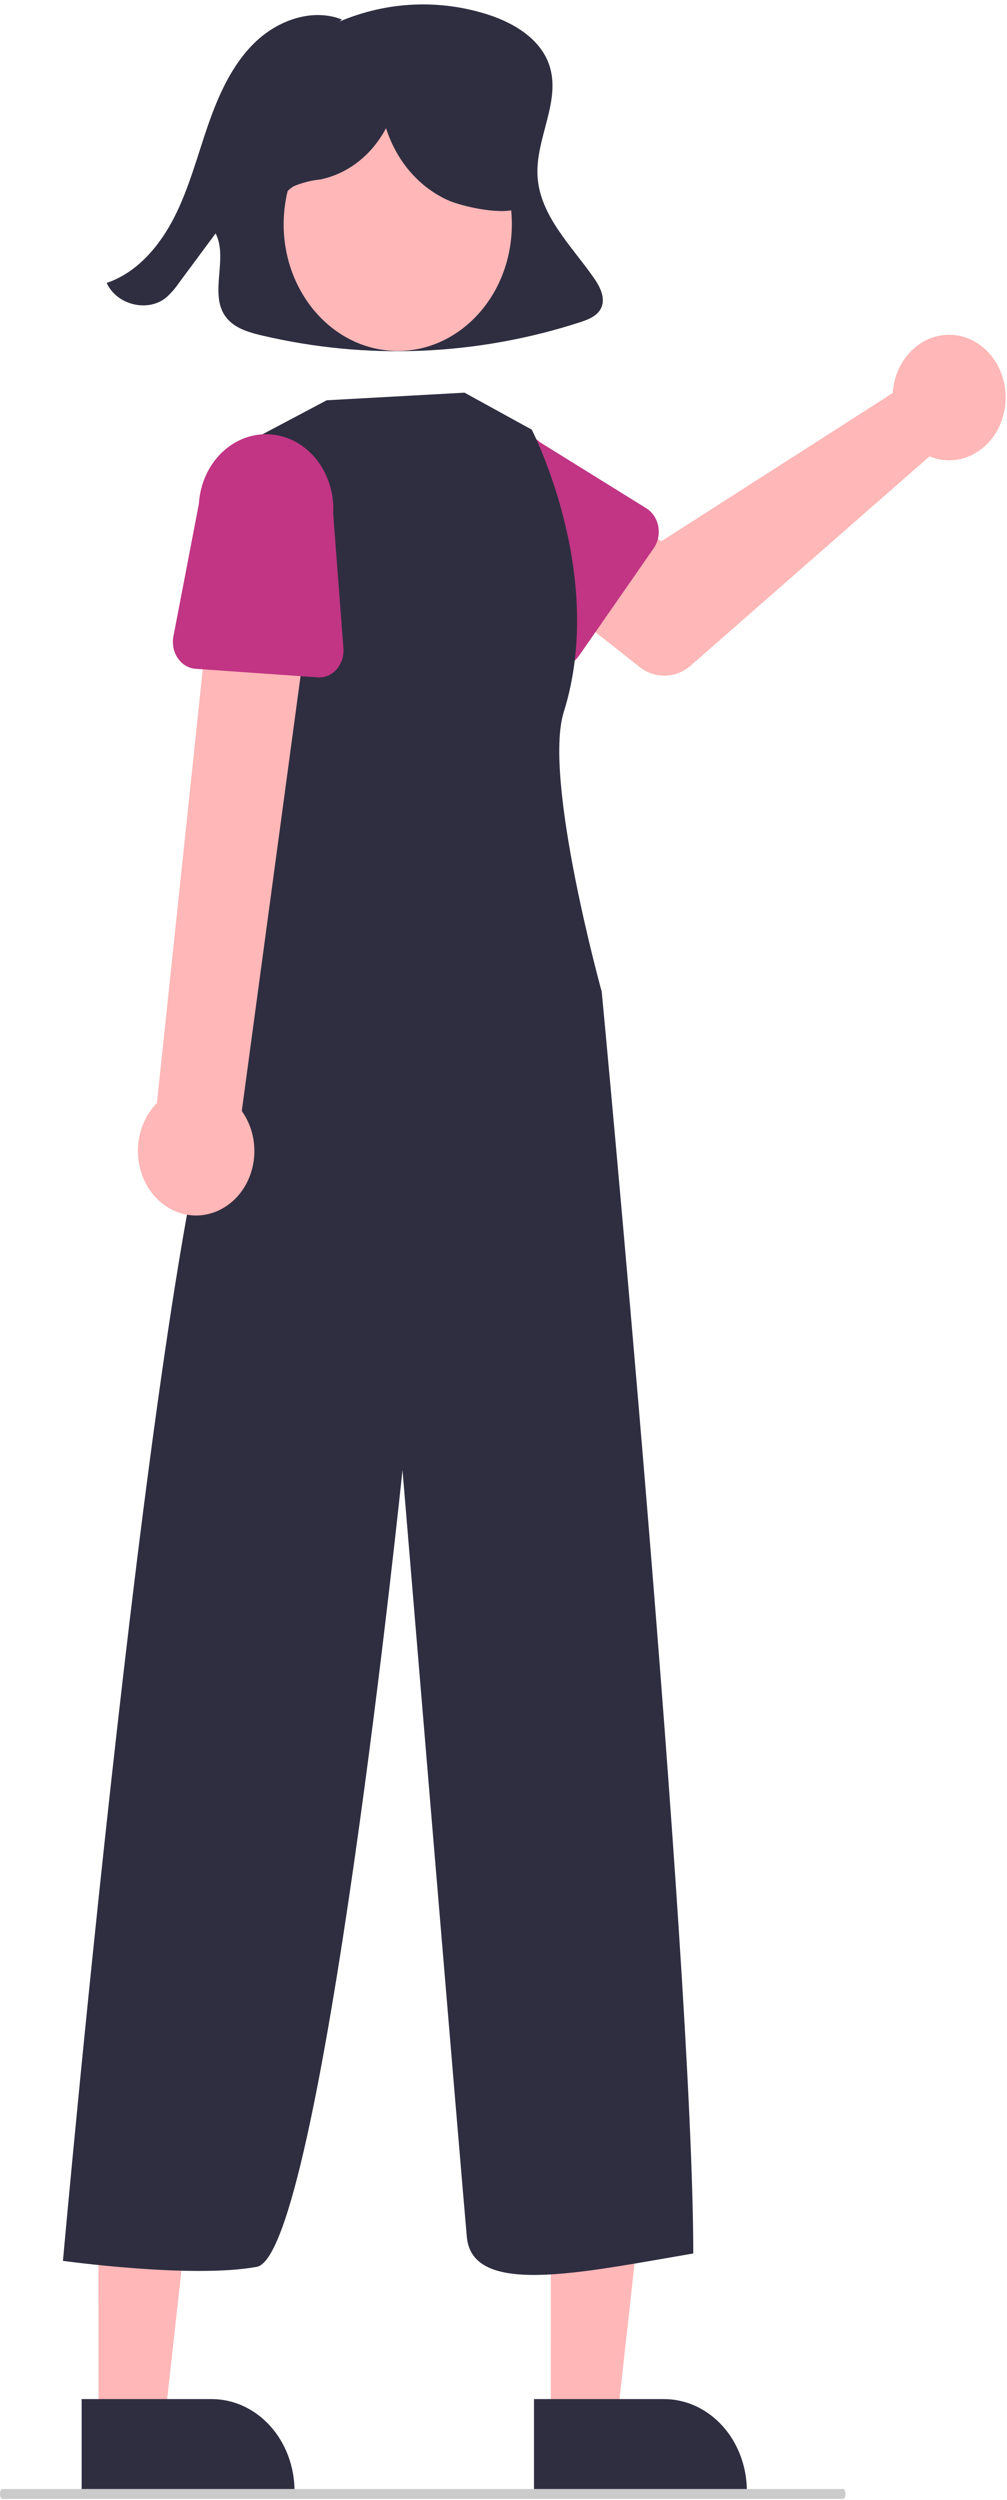 <svg width="187" height="464" viewBox="0 0 187 464" fill="none" xmlns="http://www.w3.org/2000/svg">
<path d="M110.301 51.609C106.111 45.584 100.189 40.009 99.814 32.574C99.471 25.755 104.052 18.985 102.12 12.461C100.634 7.445 95.733 4.418 90.943 2.815C81.774 -0.209 71.961 0.21 63.028 4.008L63.513 3.628C58.061 1.473 51.688 3.698 47.398 7.819C43.108 11.941 40.559 17.653 38.581 23.378C36.602 29.102 35.069 35.036 32.321 40.403C29.572 45.77 25.363 50.65 19.811 52.505C21.669 56.62 27.48 58.032 30.889 55.196C31.759 54.412 32.542 53.514 33.22 52.522C35.493 49.454 37.766 46.387 40.039 43.319C42.378 47.936 38.884 54.308 41.759 58.582C43.241 60.786 45.949 61.623 48.463 62.223C68.117 66.877 88.505 66.038 107.794 59.781C109.345 59.274 111.055 58.575 111.698 57.018C112.441 55.22 111.402 53.193 110.301 51.609Z" fill="#2F2E41"/>
<path d="M166.028 71.122C165.905 71.721 165.825 72.33 165.789 72.942L122.831 100.446L112.39 93.775L101.259 109.947L118.709 123.75C120.119 124.866 121.817 125.443 123.547 125.396C125.278 125.349 126.948 124.681 128.307 123.491L172.604 84.708C174.603 85.529 176.78 85.655 178.845 85.07C180.911 84.484 182.767 83.215 184.166 81.431C185.565 79.646 186.442 77.431 186.68 75.08C186.917 72.729 186.504 70.353 185.495 68.269C184.486 66.185 182.93 64.492 181.033 63.413C179.135 62.335 176.987 61.923 174.874 62.233C172.76 62.542 170.782 63.559 169.202 65.147C167.622 66.735 166.515 68.819 166.028 71.122Z" fill="#FFB7B7"/>
<path d="M121.395 101.749L107.512 121.719C107.117 122.287 106.616 122.754 106.044 123.088C105.471 123.422 104.841 123.615 104.195 123.654C103.549 123.694 102.904 123.578 102.302 123.315C101.7 123.053 101.156 122.649 100.708 122.132L84.99 104.019C82.379 101.761 80.681 98.445 80.27 94.799C79.86 91.153 80.769 87.475 82.799 84.573C84.829 81.67 87.814 79.781 91.099 79.318C94.383 78.856 97.698 79.859 100.317 82.106L120.03 94.34C120.594 94.69 121.084 95.171 121.466 95.751C121.847 96.33 122.112 96.994 122.242 97.697C122.371 98.4 122.363 99.126 122.217 99.825C122.071 100.524 121.791 101.18 121.396 101.749H121.395Z" fill="#C13584"/>
<path d="M102.288 449.699L114.548 449.698L120.38 397.218L102.286 397.219L102.288 449.699Z" fill="#FFB7B7"/>
<path d="M99.161 445.257L123.305 445.256H123.306C127.386 445.256 131.3 447.055 134.185 450.258C137.071 453.46 138.692 457.803 138.692 462.332V462.887L99.161 462.888L99.161 445.257Z" fill="#2F2E41"/>
<path d="M18.288 449.699L30.548 449.698L36.38 397.218L18.286 397.219L18.288 449.699Z" fill="#FFB7B7"/>
<path d="M15.161 445.257L39.305 445.256H39.306C43.386 445.256 47.3 447.055 50.185 450.258C53.071 453.46 54.692 457.803 54.692 462.332V462.887L15.161 462.888L15.161 445.257Z" fill="#2F2E41"/>
<path d="M94.925 44.19C96.202 31.281 87.808 19.667 76.176 18.25C64.544 16.833 54.08 26.149 52.803 39.058C51.526 51.967 59.92 63.581 71.552 64.998C83.184 66.415 93.648 57.099 94.925 44.19Z" fill="#FFB7B7"/>
<path d="M86.261 72.875L98.743 79.738C98.743 79.738 112.69 106.636 104.69 132.162C100.806 144.555 111.743 184.06 111.743 184.06C111.743 184.06 128.69 363.002 128.743 418.229C107.69 421.821 87.69 426.261 86.69 415.163C85.69 404.065 74.743 272.844 74.743 272.844C74.743 272.844 59.69 418.492 47.69 420.712C35.69 422.931 11.69 419.602 11.69 419.602C11.69 419.602 30.743 206.256 43.743 192.938L45.743 181.84L45.69 82.221L60.667 74.288L86.261 72.875Z" fill="#2F2E41"/>
<path d="M41.608 224.109C42.99 223.279 44.19 222.124 45.126 220.724C46.061 219.324 46.708 217.713 47.022 216.005C47.336 214.297 47.308 212.534 46.942 210.839C46.575 209.144 45.878 207.559 44.899 206.196L59.416 98.809L40.45 97.798L29.134 204.741C27.179 206.717 25.945 209.42 25.666 212.338C25.387 215.256 26.082 218.187 27.62 220.574C29.157 222.961 31.431 224.64 34.009 225.291C36.587 225.943 39.291 225.522 41.608 224.109Z" fill="#FFB7B7"/>
<path d="M59.004 125.716L36.322 124.127C35.676 124.082 35.047 123.883 34.478 123.543C33.908 123.204 33.411 122.732 33.02 122.16C32.629 121.589 32.354 120.93 32.213 120.23C32.073 119.529 32.069 118.803 32.204 118.101L36.931 93.507C37.157 89.844 38.684 86.429 41.176 84.013C43.667 81.597 46.921 80.376 50.223 80.618C53.525 80.86 56.605 82.545 58.789 85.305C60.972 88.064 62.081 91.671 61.871 95.336L63.772 120.313C63.826 121.028 63.741 121.748 63.522 122.423C63.303 123.098 62.955 123.713 62.503 124.226C62.05 124.739 61.504 125.137 60.9 125.395C60.296 125.652 59.65 125.761 59.004 125.716L59.004 125.716Z" fill="#C13584"/>
<path d="M156.59 463.784H0.41C0.301 463.784 0.197 463.687 0.12 463.514C0.043 463.341 0 463.106 0 462.861C0 462.617 0.043 462.382 0.12 462.209C0.197 462.036 0.301 461.938 0.41 461.938H156.59C156.699 461.938 156.803 462.036 156.88 462.209C156.957 462.382 157 462.617 157 462.861C157 463.106 156.957 463.341 156.88 463.514C156.803 463.687 156.699 463.784 156.59 463.784Z" fill="#CBCBCB"/>
<path d="M96.07 26.338C95.245 22.182 92.563 18.738 89.474 16.216C84.381 12.058 78.136 10.014 71.825 10.44C65.514 10.866 59.538 13.735 54.937 18.547C52.366 21.067 50.512 24.364 49.603 28.035C49.169 29.869 49.146 31.794 49.535 33.641C49.925 35.488 50.715 37.201 51.837 38.631L52.261 38.925C51.877 37.119 53.142 35.313 54.653 34.516C56.224 33.876 57.864 33.468 59.531 33.302C62.053 32.773 64.444 31.649 66.541 30.007C68.638 28.365 70.393 26.242 71.688 23.782C72.647 26.809 74.179 29.574 76.181 31.89C78.183 34.205 80.609 36.018 83.295 37.207C86.095 38.422 93.787 40.093 96.453 38.55C99.854 36.582 96.896 30.495 96.07 26.338Z" fill="#2F2E41"/>
</svg>
